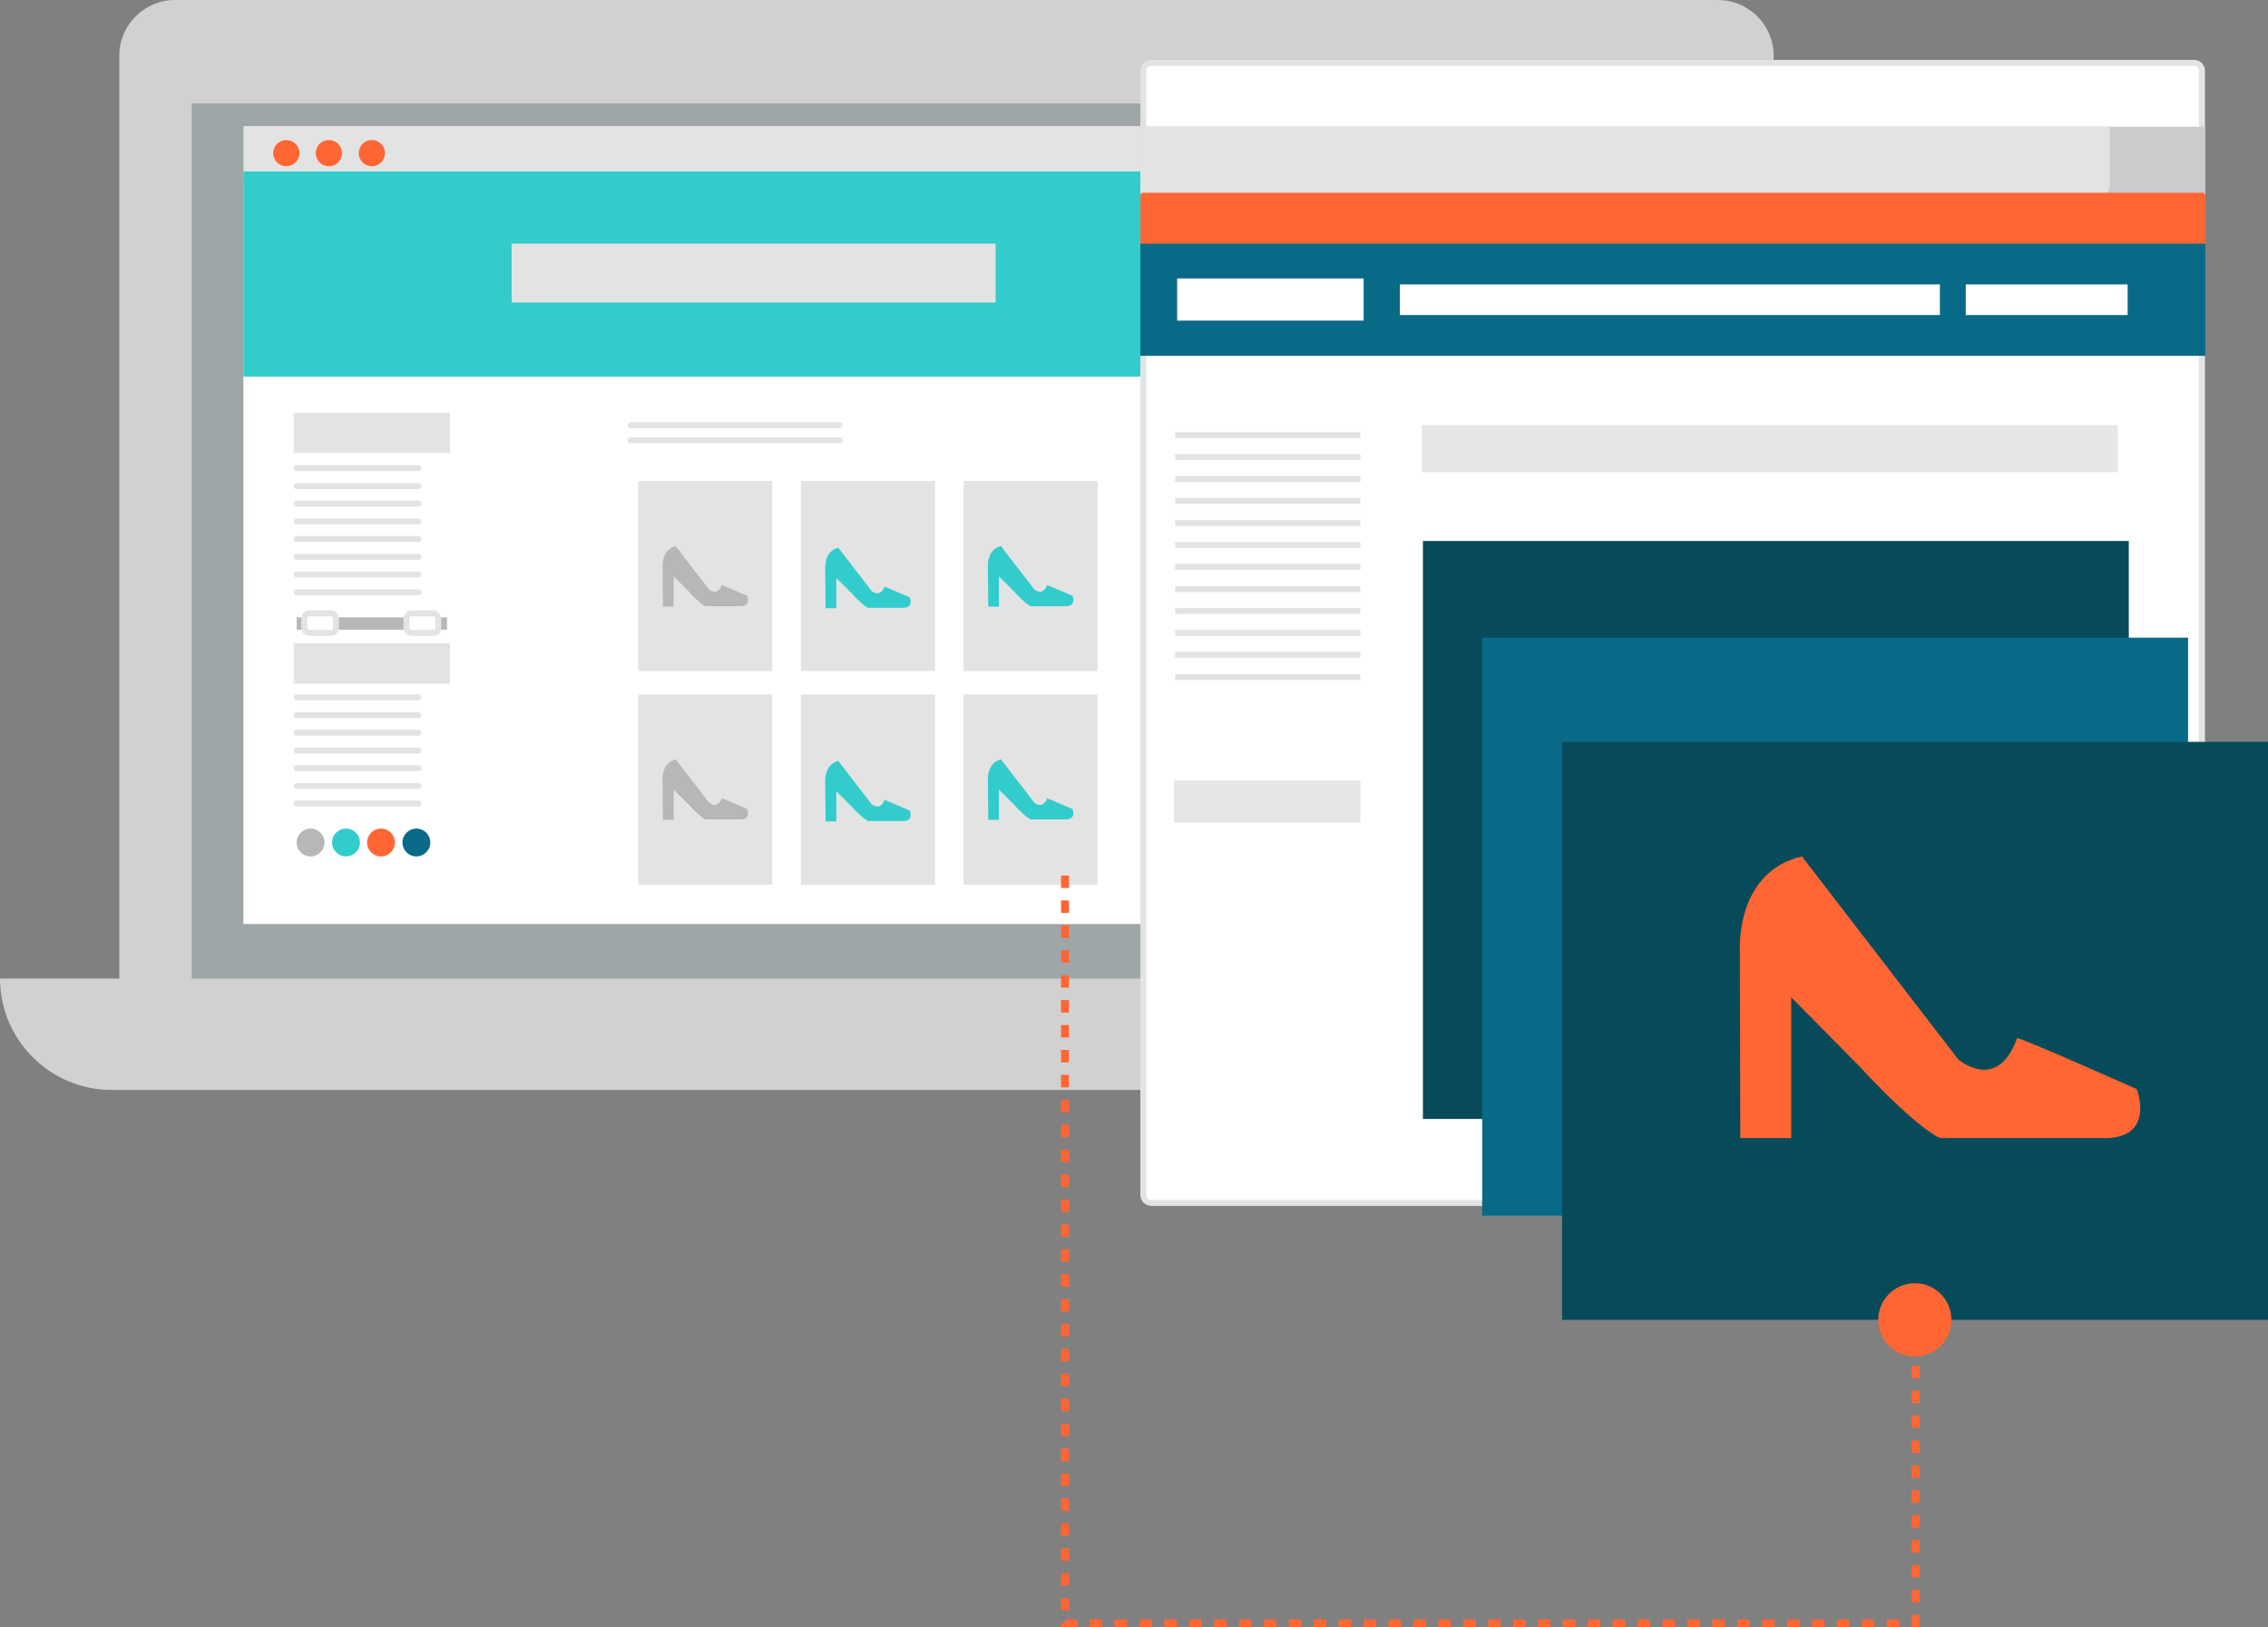 <!-- Generator: Adobe Illustrator 19.0.0, SVG Export Plug-In  -->
<svg version="1.1"
	 xmlns="http://www.w3.org/2000/svg" xmlns:xlink="http://www.w3.org/1999/xlink" xmlns:a="http://ns.adobe.com/AdobeSVGViewerExtensions/3.0/"
	 x="0px" y="0px" width="570.3px" height="409.1px" viewBox="0 0 570.3 409.1" style="enable-background:new 0 0 570.3 409.1;"
	 xml:space="preserve">
<rect x="0" y="0" width="570.3" height="409.1" fill="#808080" stroke="none"/>
<style type="text/css">
	.st0{fill:#D1D1D1;}
	.st1{fill:#9EA6A8;}
	.st2{fill:#FFFFFF;}
	.st3{fill:#E3E3E3;}
	.st4{fill:#FF6633;}
	.st5{fill:#33CCCC;}
	.st6{fill:#E3E3E3;stroke:#E3E3E3;stroke-width:1.5;stroke-miterlimit:10;}
	.st7{fill:#B6B7B7;}
	.st8{fill:#E3E3E3;stroke:#E3E3E3;stroke-width:1.5;stroke-linecap:round;stroke-linejoin:round;stroke-miterlimit:10;}
	.st9{fill:#FFFFFF;stroke:#E3E3E3;stroke-width:1.5;stroke-linecap:round;stroke-linejoin:round;stroke-miterlimit:10;}
	.st10{fill:#086A87;}
	.st11{fill:#FFFFFF;stroke:#000000;stroke-miterlimit:10;}
	.st12{fill:#FFFFFF;stroke:#E3E3E3;stroke-width:1.5;stroke-miterlimit:10;}
	.st13{fill:#CBCACC;stroke:#CBCACC;stroke-width:1.5;stroke-miterlimit:10;}
	.st14{fill:#FF6633;stroke:#FF6633;stroke-width:1.5;stroke-linecap:round;stroke-linejoin:round;stroke-miterlimit:10;}
	.st15{fill:#086A87;stroke:#086A87;stroke-width:1.5;stroke-miterlimit:10;}
	.st16{fill:#E6E6E6;}
	.st17{fill:none;stroke:#E3E3E3;stroke-width:1.5;stroke-miterlimit:10;}
	.st18{fill:#E6E6E6;stroke:#FF6633;stroke-width:1.5;stroke-linecap:round;stroke-linejoin:round;stroke-miterlimit:10;}
	.st19{fill:#074B5B;}
	.st20{fill:none;stroke:#FF6633;stroke-width:2;stroke-miterlimit:10;stroke-dasharray:3.132;}
</style>
<defs>
</defs>
<g>
	<path class="st0" d="M432,262H44c-7.7,0-14-6.3-14-14V14c0-7.7,6.3-14,14-14h388c7.7,0,14,6.3,14,14v234
		C446,255.7,439.7,262,432,262z"/>
	<rect x="48.2" y="26" class="st1" width="377.6" height="236"/>
	<rect x="61.2" y="59" class="st2" width="352.3" height="173.3"/>
	<path class="st0" d="M0,246L0,246c0,15.4,12.6,28,28,28h420c15.4,0,28-12.6,28-28v0H0z"/>
	<rect x="61.2" y="31.7" class="st3" width="352.3" height="13.7"/>
	<rect x="61.2" y="45.3" class="st2" width="351.5" height="13.7"/>
	<circle class="st4" cx="72" cy="38.5" r="3.3"/>
	<circle class="st4" cx="82.7" cy="38.5" r="3.3"/>
	<circle class="st4" cx="93.5" cy="38.5" r="3.3"/>
</g>
<rect x="61.2" y="43.1" class="st5" width="352.3" height="51.6"/>
<g>
	<rect x="74.6" y="104.5" class="st6" width="37.8" height="8.6"/>
	<rect x="74.6" y="162.5" class="st6" width="37.8" height="8.6"/>
	<rect x="74.6" y="155.2" class="st7" width="37.8" height="3.1"/>
	<line class="st8" x1="74.6" y1="117.7" x2="105.2" y2="117.7"/>
	<line class="st8" x1="74.6" y1="122.2" x2="105.2" y2="122.2"/>
	<line class="st8" x1="74.6" y1="126.6" x2="105.2" y2="126.6"/>
	<line class="st8" x1="74.6" y1="131.1" x2="105.2" y2="131.1"/>
	<line class="st8" x1="74.6" y1="135.5" x2="105.2" y2="135.5"/>
	<line class="st8" x1="74.6" y1="140" x2="105.2" y2="140"/>
	<line class="st8" x1="74.6" y1="144.4" x2="105.2" y2="144.4"/>
	<line class="st8" x1="74.6" y1="175.3" x2="105.2" y2="175.3"/>
	<line class="st8" x1="74.6" y1="179.8" x2="105.2" y2="179.8"/>
	<line class="st8" x1="74.6" y1="184.2" x2="105.2" y2="184.2"/>
	<line class="st8" x1="74.6" y1="188.7" x2="105.2" y2="188.7"/>
	<line class="st8" x1="74.6" y1="193.1" x2="105.2" y2="193.1"/>
	<line class="st8" x1="74.6" y1="197.6" x2="105.2" y2="197.6"/>
	<line class="st8" x1="74.6" y1="202" x2="105.2" y2="202"/>
	<line class="st8" x1="74.6" y1="148.9" x2="105.2" y2="148.9"/>
	<path class="st9" d="M83.2,159.1h-5.4c-0.7,0-1.3-0.6-1.3-1.3v-2.3c0-0.7,0.6-1.3,1.3-1.3h5.4c0.7,0,1.3,0.6,1.3,1.3v2.3
		C84.5,158.5,83.9,159.1,83.2,159.1z"/>
	<path class="st9" d="M108.9,159.1h-5.4c-0.7,0-1.3-0.6-1.3-1.3v-2.3c0-0.7,0.6-1.3,1.3-1.3h5.4c0.7,0,1.3,0.6,1.3,1.3v2.3
		C110.3,158.5,109.7,159.1,108.9,159.1z"/>
	<circle class="st7" cx="78.1" cy="211.8" r="3.5"/>
	<circle class="st5" cx="87" cy="211.8" r="3.5"/>
	<circle class="st4" cx="95.8" cy="211.8" r="3.5"/>
	<circle class="st10" cx="104.7" cy="211.8" r="3.5"/>
</g>
<rect x="160.5" y="120.9" class="st3" width="33.7" height="47.8"/>
<rect x="201.4" y="120.9" class="st3" width="33.7" height="47.8"/>
<rect x="242.3" y="120.9" class="st3" width="33.7" height="47.8"/>
<rect x="202" y="202.6" class="st2" width="33.1" height="3.8"/>
<line class="st8" x1="158.6" y1="106.9" x2="211.1" y2="106.9"/>
<line class="st8" x1="158.6" y1="110.7" x2="211.1" y2="110.7"/>
<path class="st7" d="M166.6,142.3c0,0-0.2-4.2,3.3-5l8.4,10.9c0,0,2.1,1.8,3.2-1.1c0-0.1,6.4,2.7,6.4,2.7s1.1,2.7-1.9,2.6h-8.6
	c0,0-1.1-0.3-4.4-3.9l-3.6-3.6v7.6h-2.7L166.6,142.3z"/>
<path class="st5" d="M207.5,142.7c0,0-0.2-4.2,3.3-5l8.4,10.9c0,0,2.1,1.8,3.2-1.1c0-0.1,6.4,2.7,6.4,2.7s1.1,2.7-1.9,2.6h-8.6
	c0,0-1.1-0.3-4.4-3.9l-3.6-3.6v7.6h-2.7L207.5,142.7z"/>
<path class="st5" d="M248.4,142.3c0,0-0.2-4.2,3.3-5l8.4,10.9c0,0,2.1,1.8,3.2-1.1c0-0.1,6.4,2.7,6.4,2.7s1.1,2.7-1.9,2.6h-8.6
	c0,0-1.1-0.3-4.4-3.9l-3.6-3.6v7.6h-2.7L248.4,142.3z"/>
<rect x="160.5" y="174.6" class="st3" width="33.7" height="47.8"/>
<rect x="201.4" y="174.6" class="st3" width="33.7" height="47.8"/>
<rect x="242.3" y="174.6" class="st3" width="33.7" height="47.8"/>
<path class="st7" d="M166.6,195.9c0,0-0.2-4.2,3.3-5l8.4,10.9c0,0,2.1,1.8,3.2-1.1c0-0.1,6.4,2.7,6.4,2.7s1.1,2.7-1.9,2.6h-8.6
	c0,0-1.1-0.3-4.4-3.9l-3.6-3.6v7.6h-2.7L166.6,195.9z"/>
<path class="st5" d="M207.5,196.3c0,0-0.2-4.2,3.3-5l8.4,10.9c0,0,2.1,1.8,3.2-1.1c0-0.1,6.4,2.7,6.4,2.7s1.1,2.7-1.9,2.6h-8.6
	c0,0-1.1-0.3-4.4-3.9l-3.6-3.6v7.6h-2.7L207.5,196.3z"/>
<path class="st5" d="M248.4,195.9c0,0-0.2-4.2,3.3-5l8.4,10.9c0,0,2.1,1.8,3.2-1.1c0-0.1,6.4,2.7,6.4,2.7s1.1,2.7-1.9,2.6h-8.6
	c0,0-1.1-0.3-4.4-3.9l-3.6-3.6v7.6h-2.7L248.4,195.9z"/>
<polyline class="st11" points="341.4,150.6 359.9,169.1 344.1,185 "/>
<path class="st12" d="M551.7,302.4H289.5c-1.1,0-2-0.9-2-2V17.8c0-1.1,0.9-2,2-2h262.2c1.1,0,2,0.9,2,2v282.6
	C553.7,301.5,552.8,302.4,551.7,302.4z"/>
<rect x="287.5" y="32.6" class="st13" width="266.3" height="16.6"/>
<circle class="st4" cx="298.5" cy="84.6" r="3.1"/>
<circle class="st4" cx="309" cy="84.6" r="3.1"/>
<circle class="st4" cx="319.4" cy="84.6" r="3.1"/>
<path class="st6" d="M527,49.2H287.5V32.6h242.3v13.8C529.8,47.9,528.5,49.2,527,49.2z"/>
<rect x="287.5" y="49.2" class="st14" width="266.3" height="12.8"/>
<rect x="287.5" y="62" class="st15" width="266.3" height="26.7"/>
<rect x="352" y="71.5" class="st2" width="135.8" height="7.7"/>
<rect x="494.3" y="71.5" class="st2" width="40.7" height="7.7"/>
<rect x="357.5" y="106.9" class="st16" width="175" height="11.8"/>
<rect x="295.2" y="196.2" class="st16" width="46.9" height="10.6"/>
<rect x="296" y="70" class="st2" width="46.9" height="10.6"/>
<line class="st17" x1="295.5" y1="109.4" x2="342.1" y2="109.4"/>
<line class="st17" x1="295.5" y1="114.9" x2="342.1" y2="114.9"/>
<line class="st17" x1="295.5" y1="120.4" x2="342.1" y2="120.4"/>
<line class="st17" x1="295.5" y1="125.9" x2="342.1" y2="125.9"/>
<line class="st17" x1="295.5" y1="131.5" x2="342.1" y2="131.5"/>
<line class="st17" x1="295.5" y1="137" x2="342.1" y2="137"/>
<line class="st17" x1="295.5" y1="142.5" x2="342.1" y2="142.5"/>
<line class="st17" x1="295.5" y1="148.1" x2="342.1" y2="148.1"/>
<line class="st17" x1="295.5" y1="153.6" x2="342.1" y2="153.6"/>
<line class="st17" x1="295.5" y1="159.1" x2="342.1" y2="159.1"/>
<line class="st17" x1="295.5" y1="164.6" x2="342.1" y2="164.6"/>
<line class="st17" x1="295.5" y1="170.2" x2="342.1" y2="170.2"/>
<line class="st18" x1="363.6" y1="242.1" x2="439.5" y2="242.1"/>
<line class="st18" x1="363.6" y1="247.6" x2="439.5" y2="247.6"/>
<rect x="357.8" y="136" class="st19" width="177.5" height="145.3"/>
<rect x="372.7" y="160.3" class="st10" width="177.5" height="145.3"/>
<rect x="392.8" y="186.5" class="st19" width="177.5" height="145.3"/>
<path class="st4" d="M437.5,238.7c0,0-1.1-19.5,15.6-23.4l39.3,51c0,0,9.8,8.6,14.8-5.3c0-0.6,30.1,12.8,30.1,12.8s5,12.8-8.9,12.3
	h-40.5c0,0-5.1-1.6-20.6-18.3l-16.9-17.1v35.4h-12.8L437.5,238.7z"/>
<rect x="129.4" y="62" class="st6" width="120.2" height="13.3"/>
<polyline class="st20" points="267.8,220.1 267.8,408.1 481.7,408.1 481.7,327.1 "/>
<circle class="st4" cx="481.5" cy="331.8" r="9.2"/>
</svg>